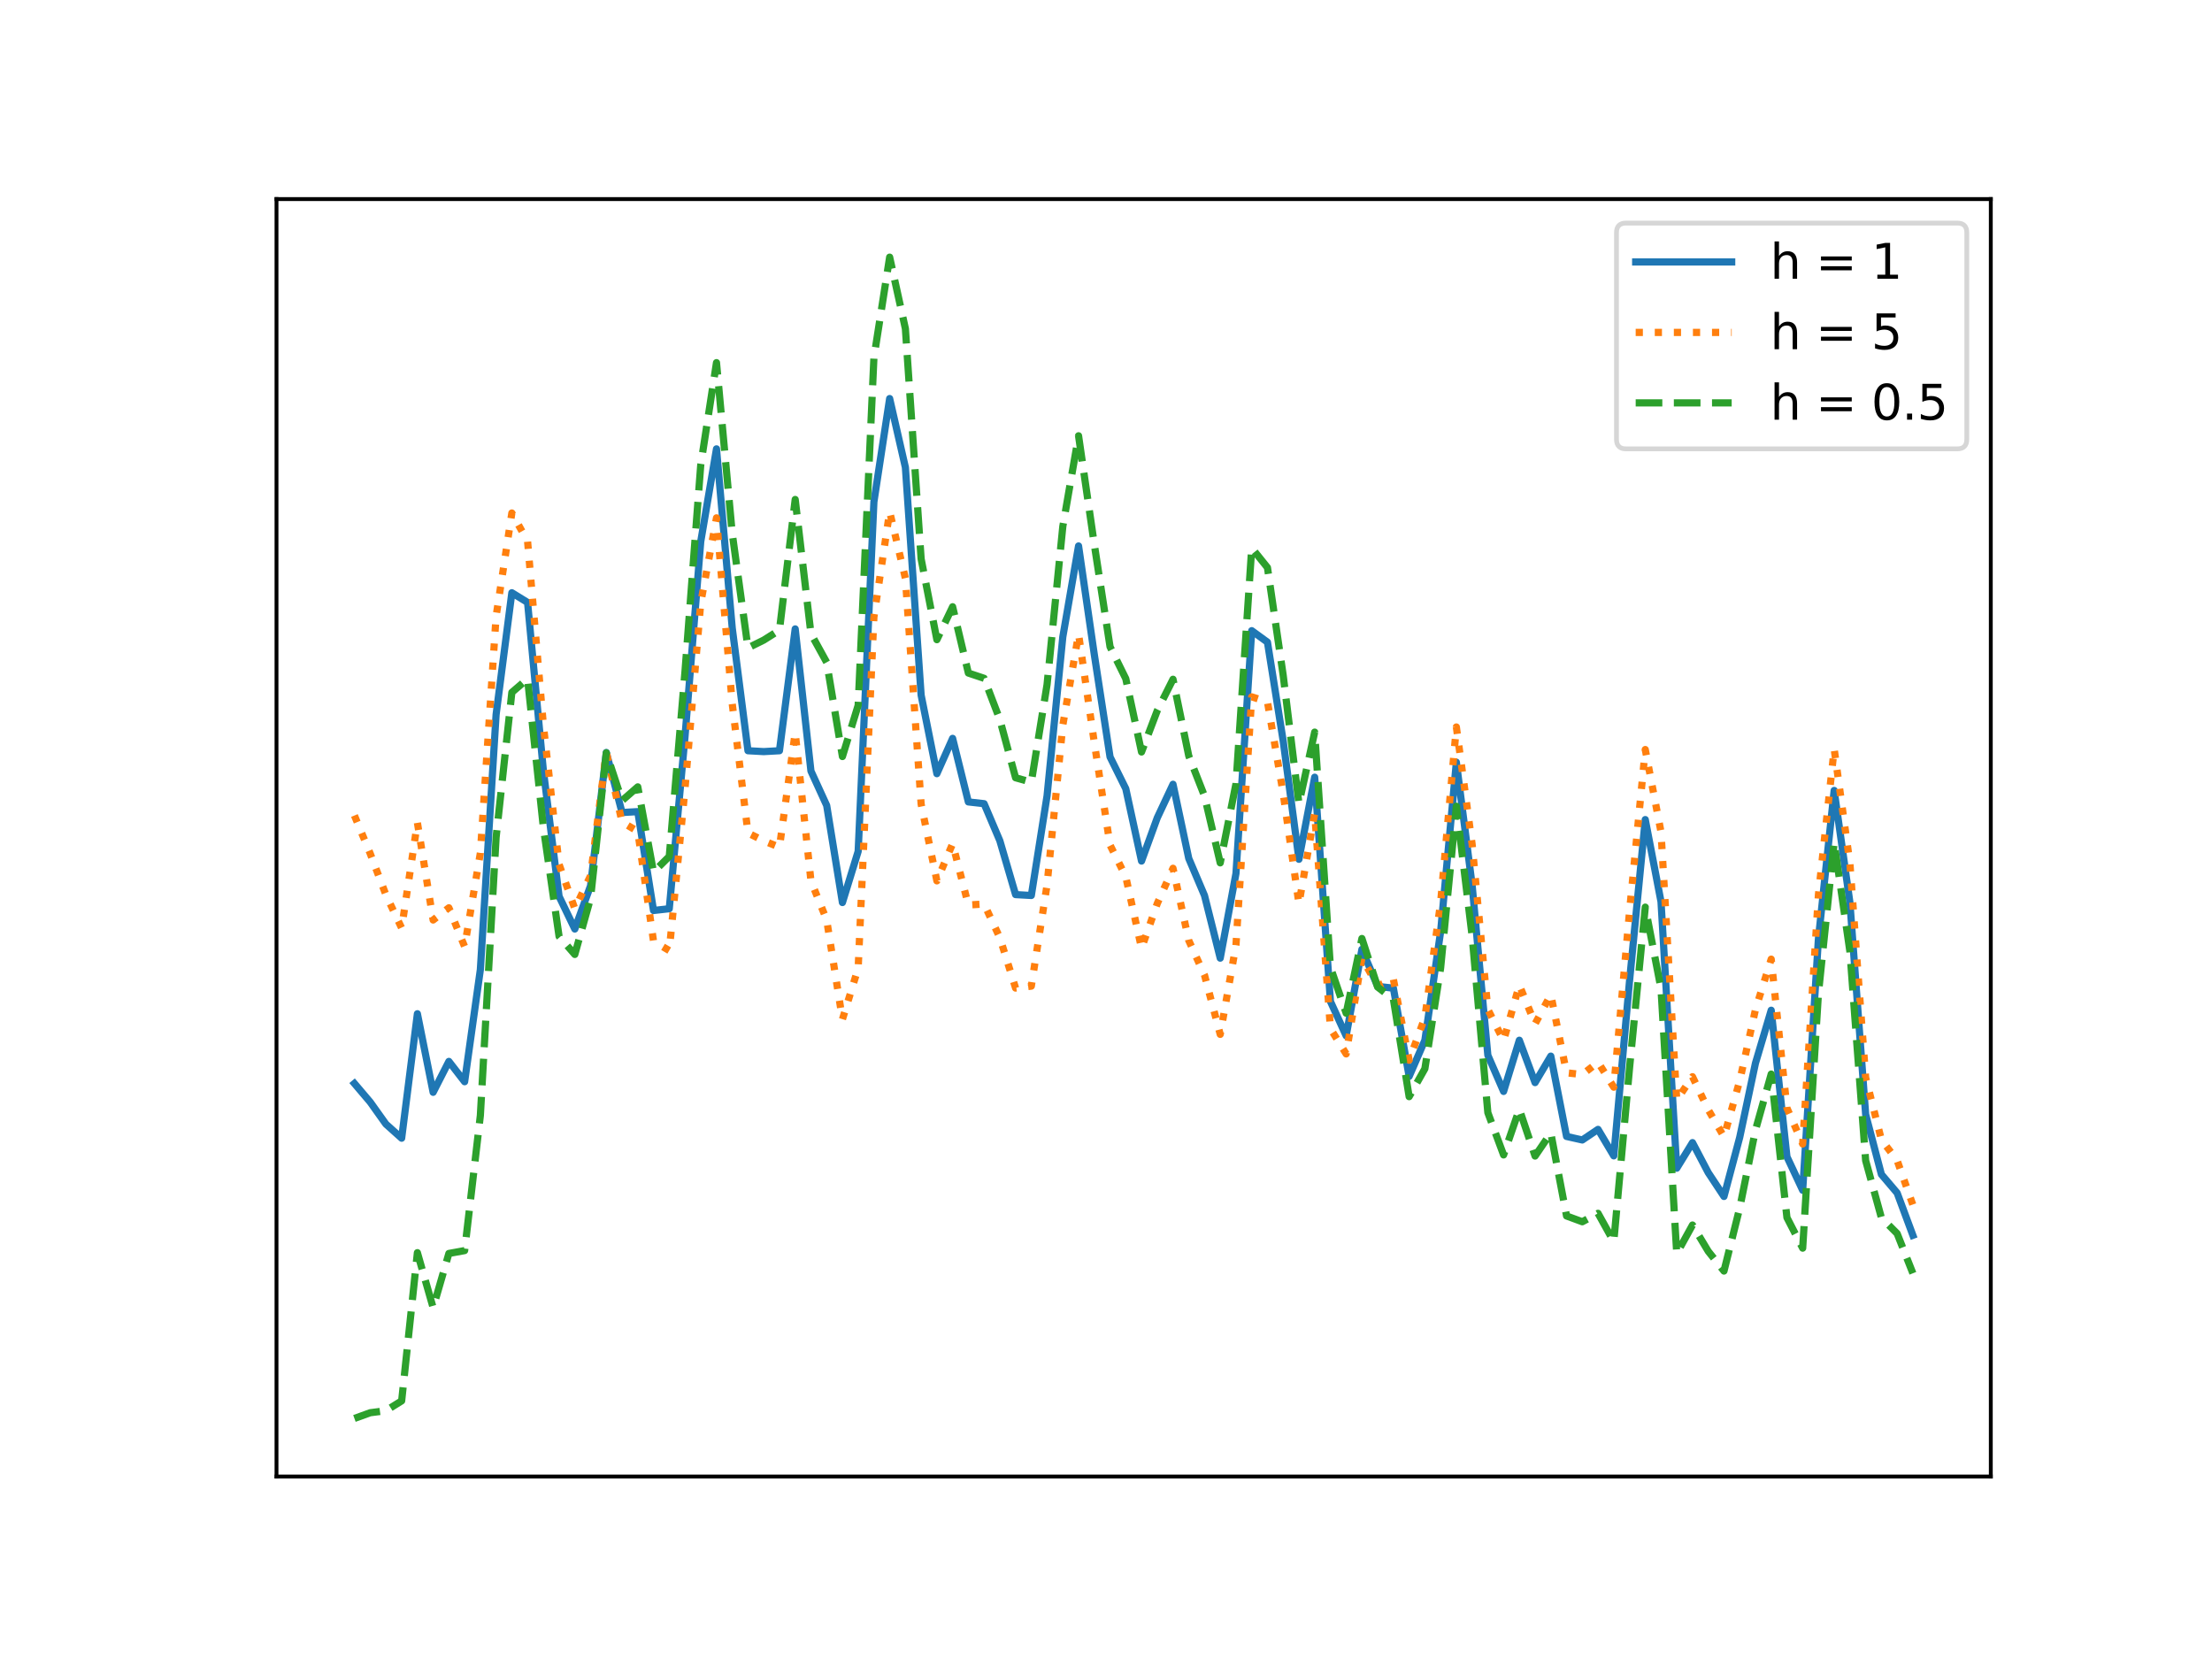 <?xml version="1.0" encoding="utf-8" standalone="no"?>
<!DOCTYPE svg PUBLIC "-//W3C//DTD SVG 1.1//EN"
  "http://www.w3.org/Graphics/SVG/1.1/DTD/svg11.dtd">
<svg xmlns:xlink="http://www.w3.org/1999/xlink" width="460.8pt" height="345.6pt" viewBox="0 0 460.8 345.6" xmlns="http://www.w3.org/2000/svg" version="1.1">
 <defs>
  <style type="text/css">*{stroke-linejoin: round; stroke-linecap: butt}</style>
 </defs>
 <g id="figure_1">
  <g id="patch_1">
   <path d="M 0 345.6 
L 460.8 345.6 
L 460.8 0 
L 0 0 
z
" style="fill: #ffffff"/>
  </g>
  <g id="axes_1">
   <g id="patch_2">
    <path d="M 57.6 307.584 
L 414.72 307.584 
L 414.72 41.472 
L 57.6 41.472 
z
" style="fill: #ffffff"/>
   </g>
   <g id="matplotlib.axis_1"/>
   <g id="matplotlib.axis_2"/>
   <g id="line2d_1">
    <path d="M 73.833 225.709 
L 77.112 229.57 
L 80.391 234.167 
L 83.671 237.109 
L 86.95 211.183 
L 90.229 227.548 
L 93.509 221.112 
L 96.788 225.341 
L 100.067 201.99 
L 103.347 148.851 
L 106.626 123.477 
L 109.905 125.499 
L 113.185 160.435 
L 116.464 186.728 
L 119.743 193.532 
L 123.023 184.522 
L 126.302 156.757 
L 129.581 169.261 
L 132.861 169.077 
L 136.14 189.67 
L 139.42 189.303 
L 142.699 153.448 
L 145.978 112.812 
L 149.258 93.506 
L 152.537 130.831 
L 155.816 156.39 
L 159.096 156.573 
L 162.375 156.39 
L 165.654 131.015 
L 168.934 160.619 
L 172.213 167.79 
L 175.492 188.015 
L 178.772 177.351 
L 182.051 104.538 
L 185.33 83.025 
L 188.61 97.367 
L 191.889 144.806 
L 195.168 161.17 
L 198.448 153.815 
L 201.727 167.054 
L 205.006 167.422 
L 208.286 175.144 
L 211.565 186.361 
L 214.844 186.544 
L 218.124 165.767 
L 221.403 132.67 
L 224.682 113.731 
L 227.962 136.348 
L 231.241 157.677 
L 234.52 164.296 
L 237.8 179.374 
L 241.079 170.364 
L 244.358 163.377 
L 247.638 178.822 
L 250.917 186.544 
L 254.196 199.599 
L 257.476 181.948 
L 260.755 131.383 
L 264.034 133.773 
L 267.314 154.367 
L 270.593 179.006 
L 273.872 161.906 
L 277.152 208.609 
L 280.431 215.78 
L 283.71 197.761 
L 286.99 205.483 
L 290.269 205.851 
L 293.548 224.238 
L 296.828 216.699 
L 300.107 194.083 
L 303.386 158.78 
L 306.666 184.338 
L 309.945 219.825 
L 313.224 227.364 
L 316.504 216.699 
L 319.783 225.525 
L 323.062 220.009 
L 326.342 236.741 
L 329.621 237.477 
L 332.9 235.27 
L 336.18 240.787 
L 339.459 204.38 
L 342.739 170.732 
L 346.018 187.832 
L 349.297 243.361 
L 352.577 238.028 
L 355.856 244.28 
L 359.135 249.245 
L 362.415 236.925 
L 365.694 221.48 
L 368.973 210.448 
L 372.253 240.97 
L 375.532 247.957 
L 378.811 195.554 
L 382.091 164.664 
L 385.37 188.015 
L 388.649 232.145 
L 391.929 244.648 
L 395.208 248.509 
L 398.487 257.335 
" clip-path="url(#p5618884587)" style="fill: none; stroke: #1f77b4; stroke-width: 1.5; stroke-linecap: square"/>
   </g>
   <g id="line2d_2">
    <path d="M 73.833 169.886 
L 77.112 177.788 
L 80.391 186.401 
L 83.671 193.333 
L 86.95 171.366 
L 90.229 191.655 
L 93.509 189.109 
L 96.788 197.196 
L 100.067 177.684 
L 103.347 128.383 
L 106.626 106.866 
L 109.905 112.755 
L 113.185 150.943 
L 116.464 180.062 
L 119.743 189.294 
L 123.023 182.438 
L 126.302 156.699 
L 129.581 171.239 
L 132.861 173.203 
L 136.14 196.078 
L 139.42 198.017 
L 142.699 164.328 
L 145.978 125.584 
L 149.258 107.874 
L 152.537 146.601 
L 155.816 173.526 
L 159.096 175.157 
L 162.375 176.487 
L 165.654 152.59 
L 168.934 183.503 
L 172.213 191.641 
L 175.492 212.349 
L 178.772 201.689 
L 182.051 128.554 
L 185.33 106.591 
L 188.61 120.485 
L 191.889 167.513 
L 195.168 183.499 
L 198.448 175.75 
L 201.727 188.532 
L 205.006 188.318 
L 208.286 195.336 
L 211.565 205.832 
L 214.844 205.431 
L 218.124 184.31 
L 221.403 151.074 
L 224.682 132.092 
L 227.962 154.695 
L 231.241 176.037 
L 234.52 182.634 
L 237.8 197.547 
L 241.079 188.225 
L 244.358 180.877 
L 247.638 195.914 
L 250.917 203.121 
L 254.196 215.479 
L 257.476 196.891 
L 260.755 145.165 
L 264.034 146.206 
L 267.314 165.301 
L 270.593 188.287 
L 273.872 169.42 
L 277.152 214.286 
L 280.431 219.549 
L 283.71 199.565 
L 286.99 205.376 
L 290.269 204.001 
L 293.548 220.866 
L 296.828 211.954 
L 300.107 188.01 
L 303.386 151.441 
L 306.666 175.842 
L 309.945 210.261 
L 313.224 216.781 
L 316.504 205.205 
L 319.783 213.286 
L 323.062 207.197 
L 326.342 223.488 
L 329.621 223.847 
L 332.9 221.282 
L 336.18 226.479 
L 339.459 189.865 
L 342.739 156.14 
L 346.018 173.321 
L 349.297 229.133 
L 352.577 224.296 
L 355.856 231.177 
L 359.135 236.814 
L 362.415 225.153 
L 365.694 210.319 
L 368.973 199.806 
L 372.253 230.83 
L 375.532 238.313 
L 378.811 186.404 
L 382.091 156.006 
L 385.37 179.846 
L 388.649 224.455 
L 391.929 237.427 
L 395.208 241.742 
L 398.487 251.002 
" clip-path="url(#p5618884587)" style="fill: none; stroke-dasharray: 1.5,2.475; stroke-dashoffset: 0; stroke: #ff7f0e; stroke-width: 1.5"/>
   </g>
   <g id="line2d_3">
    <path d="M 73.833 295.488 
L 77.112 294.299 
L 80.391 293.875 
L 83.671 291.829 
L 86.95 260.954 
L 90.229 272.414 
L 93.509 261.117 
L 96.788 260.522 
L 100.067 232.372 
L 103.347 174.436 
L 106.626 144.24 
L 109.905 141.429 
L 113.185 172.3 
L 116.464 195.061 
L 119.743 198.829 
L 123.023 187.126 
L 126.302 156.83 
L 129.581 166.788 
L 132.861 163.919 
L 136.14 181.661 
L 139.42 178.409 
L 142.699 139.848 
L 145.978 96.847 
L 149.258 75.545 
L 152.537 111.12 
L 155.816 134.97 
L 159.096 133.344 
L 162.375 131.268 
L 165.654 104.047 
L 168.934 132.013 
L 172.213 137.975 
L 175.492 157.599 
L 178.772 146.928 
L 182.051 74.517 
L 185.33 53.568 
L 188.61 68.47 
L 191.889 116.422 
L 195.168 133.26 
L 198.448 126.397 
L 201.727 140.207 
L 205.006 141.302 
L 208.286 149.905 
L 211.565 162.022 
L 214.844 162.936 
L 218.124 142.588 
L 221.403 109.666 
L 224.682 90.781 
L 227.962 113.413 
L 231.241 134.726 
L 234.52 141.373 
L 237.8 156.656 
L 241.079 148.037 
L 244.358 141.501 
L 247.638 157.457 
L 250.917 165.823 
L 254.196 179.75 
L 257.476 163.269 
L 260.755 114.156 
L 264.034 118.232 
L 267.314 140.7 
L 270.593 167.404 
L 273.872 152.513 
L 277.152 201.513 
L 280.431 211.069 
L 283.71 195.505 
L 286.99 205.618 
L 290.269 208.163 
L 293.548 228.454 
L 296.828 222.632 
L 300.107 201.675 
L 303.386 167.953 
L 306.666 194.958 
L 309.945 231.78 
L 313.224 240.593 
L 316.504 231.068 
L 319.783 240.825 
L 323.062 236.024 
L 326.342 253.307 
L 329.621 254.514 
L 332.9 252.756 
L 336.18 258.67 
L 339.459 222.524 
L 342.739 188.971 
L 346.018 205.97 
L 349.297 261.145 
L 352.577 255.194 
L 355.856 260.659 
L 359.135 264.782 
L 362.415 251.64 
L 365.694 235.432 
L 368.973 223.749 
L 372.253 253.646 
L 375.532 260.012 
L 378.811 206.992 
L 382.091 175.486 
L 385.37 198.228 
L 388.649 241.757 
L 391.929 253.674 
L 395.208 256.968 
L 398.487 265.251 
" clip-path="url(#p5618884587)" style="fill: none; stroke-dasharray: 5.55,2.4; stroke-dashoffset: 0; stroke: #2ca02c; stroke-width: 1.5"/>
   </g>
   <g id="patch_3">
    <path d="M 57.6 307.584 
L 57.6 41.472 
" style="fill: none; stroke: #000000; stroke-width: 0.8; stroke-linejoin: miter; stroke-linecap: square"/>
   </g>
   <g id="patch_4">
    <path d="M 414.72 307.584 
L 414.72 41.472 
" style="fill: none; stroke: #000000; stroke-width: 0.8; stroke-linejoin: miter; stroke-linecap: square"/>
   </g>
   <g id="patch_5">
    <path d="M 57.6 307.584 
L 414.72 307.584 
" style="fill: none; stroke: #000000; stroke-width: 0.8; stroke-linejoin: miter; stroke-linecap: square"/>
   </g>
   <g id="patch_6">
    <path d="M 57.6 41.472 
L 414.72 41.472 
" style="fill: none; stroke: #000000; stroke-width: 0.8; stroke-linejoin: miter; stroke-linecap: square"/>
   </g>
   <g id="legend_1">
    <g id="patch_7">
     <path d="M 338.743 93.506 
L 407.72 93.506 
Q 409.72 93.506 409.72 91.506 
L 409.72 48.472 
Q 409.72 46.472 407.72 46.472 
L 338.743 46.472 
Q 336.743 46.472 336.743 48.472 
L 336.743 91.506 
Q 336.743 93.506 338.743 93.506 
z
" style="fill: #ffffff; opacity: 0.8; stroke: #cccccc; stroke-linejoin: miter"/>
    </g>
    <g id="line2d_4">
     <path d="M 340.743 54.57 
L 350.743 54.57 
L 360.743 54.57 
" style="fill: none; stroke: #1f77b4; stroke-width: 1.5; stroke-linecap: square"/>
    </g>
    <g id="text_1">
     <!-- h = 1 -->
     <g transform="translate(368.743 58.07) scale(0.1 -0.1)">
      <defs>
       <path id="DejaVuSans-68" d="M 3513 2113 
L 3513 0 
L 2938 0 
L 2938 2094 
Q 2938 2591 2744 2837 
Q 2550 3084 2163 3084 
Q 1697 3084 1428 2787 
Q 1159 2491 1159 1978 
L 1159 0 
L 581 0 
L 581 4863 
L 1159 4863 
L 1159 2956 
Q 1366 3272 1645 3428 
Q 1925 3584 2291 3584 
Q 2894 3584 3203 3211 
Q 3513 2838 3513 2113 
z
" transform="scale(0.016)"/>
       <path id="DejaVuSans-20" transform="scale(0.016)"/>
       <path id="DejaVuSans-3d" d="M 678 2906 
L 4684 2906 
L 4684 2381 
L 678 2381 
L 678 2906 
z
M 678 1631 
L 4684 1631 
L 4684 1100 
L 678 1100 
L 678 1631 
z
" transform="scale(0.016)"/>
       <path id="DejaVuSans-31" d="M 794 531 
L 1825 531 
L 1825 4091 
L 703 3866 
L 703 4441 
L 1819 4666 
L 2450 4666 
L 2450 531 
L 3481 531 
L 3481 0 
L 794 0 
L 794 531 
z
" transform="scale(0.016)"/>
      </defs>
      <use xlink:href="#DejaVuSans-68"/>
      <use xlink:href="#DejaVuSans-20" x="63.379"/>
      <use xlink:href="#DejaVuSans-3d" x="95.166"/>
      <use xlink:href="#DejaVuSans-20" x="178.955"/>
      <use xlink:href="#DejaVuSans-31" x="210.742"/>
     </g>
    </g>
    <g id="line2d_5">
     <path d="M 340.743 69.249 
L 350.743 69.249 
L 360.743 69.249 
" style="fill: none; stroke-dasharray: 1.5,2.475; stroke-dashoffset: 0; stroke: #ff7f0e; stroke-width: 1.5"/>
    </g>
    <g id="text_2">
     <!-- h = 5 -->
     <g transform="translate(368.743 72.749) scale(0.1 -0.1)">
      <defs>
       <path id="DejaVuSans-35" d="M 691 4666 
L 3169 4666 
L 3169 4134 
L 1269 4134 
L 1269 2991 
Q 1406 3038 1543 3061 
Q 1681 3084 1819 3084 
Q 2600 3084 3056 2656 
Q 3513 2228 3513 1497 
Q 3513 744 3044 326 
Q 2575 -91 1722 -91 
Q 1428 -91 1123 -41 
Q 819 9 494 109 
L 494 744 
Q 775 591 1075 516 
Q 1375 441 1709 441 
Q 2250 441 2565 725 
Q 2881 1009 2881 1497 
Q 2881 1984 2565 2268 
Q 2250 2553 1709 2553 
Q 1456 2553 1204 2497 
Q 953 2441 691 2322 
L 691 4666 
z
" transform="scale(0.016)"/>
      </defs>
      <use xlink:href="#DejaVuSans-68"/>
      <use xlink:href="#DejaVuSans-20" x="63.379"/>
      <use xlink:href="#DejaVuSans-3d" x="95.166"/>
      <use xlink:href="#DejaVuSans-20" x="178.955"/>
      <use xlink:href="#DejaVuSans-35" x="210.742"/>
     </g>
    </g>
    <g id="line2d_6">
     <path d="M 340.743 83.927 
L 350.743 83.927 
L 360.743 83.927 
" style="fill: none; stroke-dasharray: 5.55,2.4; stroke-dashoffset: 0; stroke: #2ca02c; stroke-width: 1.5"/>
    </g>
    <g id="text_3">
     <!-- h = 0.5 -->
     <g transform="translate(368.743 87.427) scale(0.1 -0.1)">
      <defs>
       <path id="DejaVuSans-30" d="M 2034 4250 
Q 1547 4250 1301 3770 
Q 1056 3291 1056 2328 
Q 1056 1369 1301 889 
Q 1547 409 2034 409 
Q 2525 409 2770 889 
Q 3016 1369 3016 2328 
Q 3016 3291 2770 3770 
Q 2525 4250 2034 4250 
z
M 2034 4750 
Q 2819 4750 3233 4129 
Q 3647 3509 3647 2328 
Q 3647 1150 3233 529 
Q 2819 -91 2034 -91 
Q 1250 -91 836 529 
Q 422 1150 422 2328 
Q 422 3509 836 4129 
Q 1250 4750 2034 4750 
z
" transform="scale(0.016)"/>
       <path id="DejaVuSans-2e" d="M 684 794 
L 1344 794 
L 1344 0 
L 684 0 
L 684 794 
z
" transform="scale(0.016)"/>
      </defs>
      <use xlink:href="#DejaVuSans-68"/>
      <use xlink:href="#DejaVuSans-20" x="63.379"/>
      <use xlink:href="#DejaVuSans-3d" x="95.166"/>
      <use xlink:href="#DejaVuSans-20" x="178.955"/>
      <use xlink:href="#DejaVuSans-30" x="210.742"/>
      <use xlink:href="#DejaVuSans-2e" x="274.365"/>
      <use xlink:href="#DejaVuSans-35" x="306.152"/>
     </g>
    </g>
   </g>
  </g>
 </g>
 <defs>
  <clipPath id="p5618884587">
   <rect x="57.6" y="41.472" width="357.12" height="266.112"/>
  </clipPath>
 </defs>
</svg>
